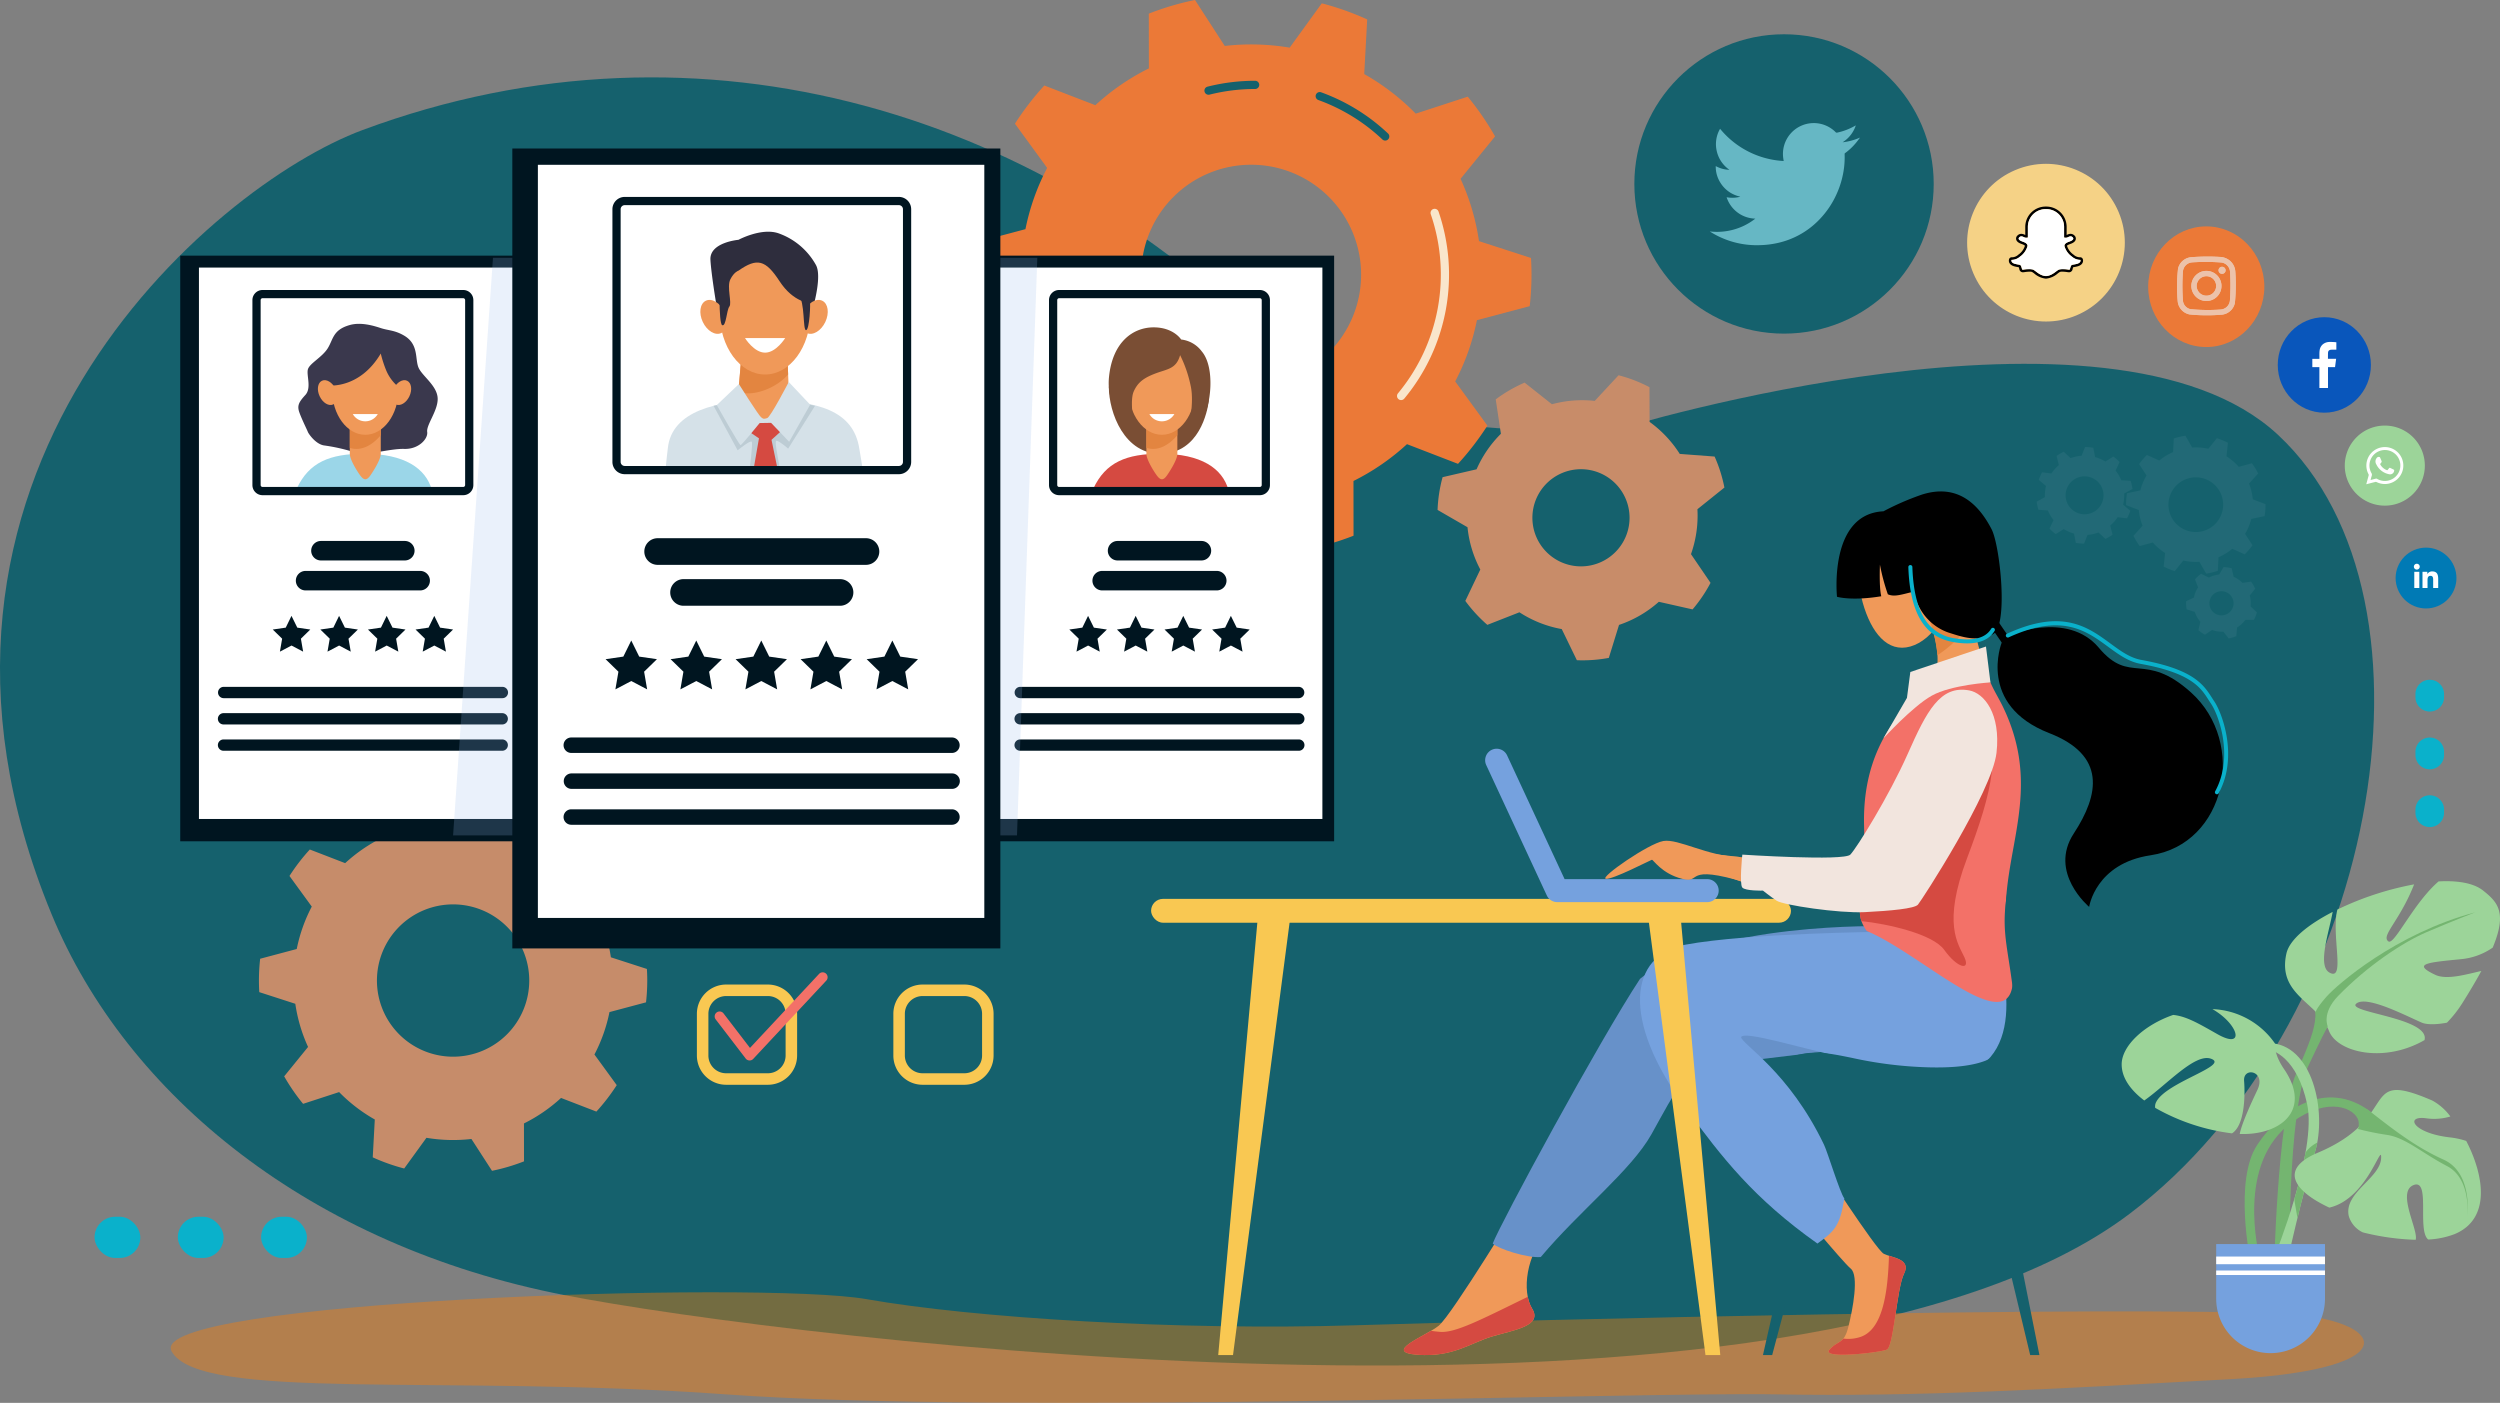 <svg xmlns="http://www.w3.org/2000/svg" width="559.523" height="313.974" viewBox="0 0 559.523 313.974">
  <rect x="0" y="0" width="559.523" height="313.974" fill="#808080" stroke="none"/>
  <g id="Grupo_154751" data-name="Grupo 154751" transform="translate(-827.252 -237.327)">
    <g id="Grupo_154750" data-name="Grupo 154750">
      <g id="Grupo_154675" data-name="Grupo 154675" transform="translate(296.356 -160.443)">
        <g id="Grupo_154633" data-name="Grupo 154633" transform="translate(1040.678 468.762)">
          <ellipse id="Elipse_5413" data-name="Elipse 5413" cx="10.425" cy="10.687" rx="10.425" ry="10.687" fill="#0956bb"/>
          <path id="Trazado_204533" data-name="Trazado 204533" d="M957.051,431.594c.319-.011.638,0,.958,0h.132v-1.66c-.171-.017-.349-.042-.528-.05-.327-.015-.655-.031-.983-.023a2.4,2.4,0,0,0-1.387.429,2.074,2.074,0,0,0-.834,1.386,4.856,4.856,0,0,0-.057.713c-.01.373,0,.745,0,1.118v.14h-1.589V435.5h1.58v4.662h1.93V435.5h1.574c.081-.617.159-1.227.242-1.863h-.354c-.447,0-1.475,0-1.475,0s0-.919.015-1.318C956.289,431.777,956.613,431.61,957.051,431.594Z" transform="translate(-945.025 -424.32)" fill="#fff" fill-rule="evenodd"/>
        </g>
      </g>
      <g id="Grupo_154749" data-name="Grupo 154749">
        <g id="Grupo_154674" data-name="Grupo 154674" transform="translate(1193.445 245.267)">
          <circle id="Elipse_5547" data-name="Elipse 5547" cx="33.5" cy="33.5" r="33.5" transform="translate(-0.411 -0.271)" fill="#15616d"/>
          <g id="Grupo_154550" data-name="Grupo 154550" transform="translate(16.479 19.605)">
            <path id="Trazado_204534" data-name="Trazado 204534" d="M1203.979,197.176a6.92,6.92,0,0,1-6.422-4.789,6.863,6.863,0,0,0,2.958-.088.825.825,0,0,0,.1-.046,6.879,6.879,0,0,1-4.483-3.167,6.69,6.69,0,0,1-1.01-3.668,6.784,6.784,0,0,0,3.071.835,6.933,6.933,0,0,1-2.842-4.186,6.836,6.836,0,0,1,.741-5,19.745,19.745,0,0,0,14.233,7.211c-.04-.274-.082-.514-.111-.756a6.9,6.9,0,0,1,11.731-5.708.346.346,0,0,0,.365.111,13.982,13.982,0,0,0,4.015-1.543.557.557,0,0,1,.092-.048c.006-.006.017,0,.046,0a7.075,7.075,0,0,1-2.954,3.756,13.243,13.243,0,0,0,3.842-1.033l.029.029c-.265.347-.52.7-.794,1.036a13.508,13.508,0,0,1-2.509,2.384.229.229,0,0,0-.113.217,19.033,19.033,0,0,1-.13,3.065,20.3,20.3,0,0,1-1.779,6.144,19.844,19.844,0,0,1-3.731,5.439,18.443,18.443,0,0,1-9.482,5.286,20.524,20.524,0,0,1-3.844.455,19.469,19.469,0,0,1-11.044-2.963c-.042-.025-.085-.056-.161-.106a13.937,13.937,0,0,0,6.9-.95A13.654,13.654,0,0,0,1203.979,197.176Z" transform="translate(-1193.795 -175.789)" fill="#66b7c4" fill-rule="evenodd"/>
          </g>
        </g>
        <g id="Grupo_154677" data-name="Grupo 154677" transform="translate(127.701 39.996)">
          <ellipse id="Elipse_5547-2" data-name="Elipse 5547" cx="13" cy="13.5" rx="13" ry="13.5" transform="translate(1180.333 248)" fill="#eb7937"/>
          <g id="Grupo_151771" data-name="Grupo 151771" transform="translate(1186.795 254.761)">
            <g id="Grupo_151770" data-name="Grupo 151770" transform="translate(0 0)">
              <path id="Trazado_204535" data-name="Trazado 204535" d="M1116.756,170.5a3.487,3.487,0,0,0-1.062-2.243,3.649,3.649,0,0,0-2.411-.979,47.268,47.268,0,0,0-6.5.073,3.316,3.316,0,0,0-2.844,2.552,36.728,36.728,0,0,0-.068,7.378,3.327,3.327,0,0,0,2.64,2.866,38.967,38.967,0,0,0,7.276.049,3.333,3.333,0,0,0,2.879-2.629A41.31,41.31,0,0,0,1116.756,170.5Zm-1.21,6.568a2.225,2.225,0,0,1-2.092,1.986,39.155,39.155,0,0,1-6.778-.095,2.155,2.155,0,0,1-1.635-1.857,44.07,44.07,0,0,1,0-6.633,2.222,2.222,0,0,1,2.083-1.976,46.348,46.348,0,0,1,6.47.026,2.225,2.225,0,0,1,1.982,2.1A47.166,47.166,0,0,1,1115.546,177.069Zm-5.254-6.664a3.37,3.37,0,1,0,3.368,3.373A3.37,3.37,0,0,0,1110.292,170.405Zm-.023,5.548a2.18,2.18,0,1,1,2.2-2.16A2.179,2.179,0,0,1,1110.269,175.953Zm4.314-5.675a.789.789,0,1,1-.787-.791A.788.788,0,0,1,1114.582,170.278Z" transform="translate(-1103.718 -167.205)" fill="#ecc2aa"/>
              <path id="Trazado_204536" data-name="Trazado 204536" d="M1116.756,170.5a3.487,3.487,0,0,0-1.062-2.243,3.649,3.649,0,0,0-2.411-.979,47.268,47.268,0,0,0-6.5.073,3.316,3.316,0,0,0-2.844,2.552,36.728,36.728,0,0,0-.068,7.378,3.327,3.327,0,0,0,2.64,2.866,38.967,38.967,0,0,0,7.276.049,3.333,3.333,0,0,0,2.879-2.629A41.31,41.31,0,0,0,1116.756,170.5Zm-1.21,6.568a2.225,2.225,0,0,1-2.092,1.986,39.155,39.155,0,0,1-6.778-.095,2.155,2.155,0,0,1-1.635-1.857,44.07,44.07,0,0,1,0-6.633,2.222,2.222,0,0,1,2.083-1.976,46.348,46.348,0,0,1,6.47.026,2.225,2.225,0,0,1,1.982,2.1A47.166,47.166,0,0,1,1115.546,177.069Zm-5.254-6.664a3.37,3.37,0,1,0,3.368,3.373A3.37,3.37,0,0,0,1110.292,170.405Zm-.023,5.548a2.18,2.18,0,1,1,2.2-2.16A2.179,2.179,0,0,1,1110.269,175.953Zm4.314-5.675a.789.789,0,1,1-.787-.791A.788.788,0,0,1,1114.582,170.278Z" transform="translate(-1103.718 -167.205)" fill="#ecc2aa"/>
            </g>
          </g>
        </g>
        <g id="Grupo_154678" data-name="Grupo 154678" transform="translate(380.877 -184.547)">
          <path id="Trazado_208801" data-name="Trazado 208801" d="M8.96,0A8.96,8.96,0,1,1,0,8.96,8.96,8.96,0,0,1,8.96,0Z" transform="translate(971.157 517.122)" fill="#9cd499"/>
          <g id="Grupo_151773" data-name="Grupo 151773" transform="translate(975.967 521.91)">
            <path id="Trazado_204537" data-name="Trazado 204537" d="M895.506,386.022c.047-.18.087-.336.13-.493.137-.5.278-1,.408-1.5a.366.366,0,0,0-.025-.242,4.136,4.136,0,1,1,1.788,1.742.4.4,0,0,0-.255-.027C896.456,385.772,895.728,385.979,895.506,386.022Zm.964-.95c.412-.107.792-.2,1.168-.308a.34.34,0,0,1,.283.041,3.393,3.393,0,0,0,2.292.433,3.459,3.459,0,1,0-3.564-1.748.72.72,0,0,1,.077.657C896.623,384.438,896.56,384.741,896.47,385.071Z" transform="translate(-895.506 -377.677)" fill="#fff" fill-rule="evenodd"/>
            <path id="Trazado_204538" data-name="Trazado 204538" d="M902.748,385.961a4.008,4.008,0,0,1-2.977-2.2,1.244,1.244,0,0,1,.191-1.591.575.575,0,0,1,.531-.078c.045.007.091.075.114.126.118.267.233.534.335.808.054.144-.045.28-.255.521a.179.179,0,0,0-.028.235,2.822,2.822,0,0,0,1.436,1.233.174.174,0,0,0,.218-.058c.33-.4.364-.521.537-.438.836.4.9.416.905.511A.911.911,0,0,1,902.748,385.961Z" transform="translate(-897.506 -379.837)" fill="#fff" fill-rule="evenodd"/>
          </g>
        </g>
        <g id="Grupo_154679" data-name="Grupo 154679" transform="translate(182.956 98.274)">
          <g id="Grupo_154632" data-name="Grupo 154632" transform="translate(1178.341 259.5)">
            <g id="Grupo_154569" data-name="Grupo 154569" transform="translate(0 0)">
              <g id="Grupo_151775" data-name="Grupo 151775" transform="translate(0 0)">
                <circle id="Elipse_5425" data-name="Elipse 5425" cx="6.807" cy="6.807" r="6.807" transform="translate(0 5.316) rotate(-22.985)" fill="#007ab5"/>
              </g>
            </g>
            <g id="Grupo_151776" data-name="Grupo 151776" transform="translate(6.203 5.724)">
              <path id="Trazado_204539" data-name="Trazado 204539" d="M1050.457,93.658h1.129v3.628h-1.129Zm.565-1.8a.654.654,0,1,1-.654.653.654.654,0,0,1,.654-.653" transform="translate(-1050.367 -91.855)" fill="#fff"/>
              <path id="Trazado_204540" data-name="Trazado 204540" d="M1055.36,96.384h1.082v.5h.015a1.185,1.185,0,0,1,1.068-.586c1.142,0,1.352.751,1.352,1.728v1.99h-1.127V98.248c0-.421-.008-.962-.586-.962s-.677.458-.677.932v1.794h-1.127Z" transform="translate(-1053.433 -94.581)" fill="#fff"/>
            </g>
          </g>
        </g>
        <g id="Grupo_154680" data-name="Grupo 154680" transform="translate(-57.446 6.996)">
          <g id="Grupo_151780" data-name="Grupo 151780" transform="translate(541.016 -123.038)">
            <g id="Grupo_151778" data-name="Grupo 151778">
              <circle id="Elipse_5428" data-name="Elipse 5428" cx="17.64" cy="17.64" r="17.64" transform="matrix(0.921, -0.39, 0.39, 0.921, 778.465, 398.315)" fill="#f5d286"/>
            </g>
            <g id="Grupo_151779" data-name="Grupo 151779" transform="translate(0.588 2.021)">
              <path id="Trazado_204541" data-name="Trazado 204541" d="M801.08,398.155a3.974,3.974,0,0,1,3.974,3.973v2.382a1.375,1.375,0,0,0,.367.05,1.034,1.034,0,0,0,.48-.109,1.377,1.377,0,0,1,.608-.2.646.646,0,0,1,.473.219c.335.341-.016.661-.559.874-.5.2-1.28.4-1.3,1.048a4.326,4.326,0,0,0,1.716,2.414,2.657,2.657,0,0,0,1.652.689h.124c.057,0,.087.005.094.031.032.128.133.64-.826.885s-1.155.08-1.347.58-.12.717-.36.717c-.164,0-.887-.139-1.522-.139a1.948,1.948,0,0,0-.755.115c-.589.263-1.516,1.384-2.9,1.451-1.382-.067-2.309-1.188-2.9-1.451a1.95,1.95,0,0,0-.756-.115c-.634,0-1.357.139-1.522.139-.239,0-.167-.216-.359-.717s-.389-.335-1.348-.58-.857-.757-.825-.885c.006-.026.037-.031.093-.031h.125a2.661,2.661,0,0,0,1.651-.689,4.324,4.324,0,0,0,1.717-2.414c-.017-.651-.8-.852-1.3-1.048-.543-.213-.9-.533-.559-.874a.644.644,0,0,1,.473-.219,1.377,1.377,0,0,1,.608.2,1.034,1.034,0,0,0,.48.109,1.388,1.388,0,0,0,.367-.05v-2.382a3.973,3.973,0,0,1,3.974-3.973h.151m0-.576h-.151a4.555,4.555,0,0,0-4.55,4.549v1.815l-.005,0a1.9,1.9,0,0,0-.874-.263,1.211,1.211,0,0,0-.884.391.917.917,0,0,0-.277.855c.085.4.434.722,1.037.959l.2.074c.281.1.657.243.723.407a3.792,3.792,0,0,1-1.48,1.987,2.093,2.093,0,0,1-1.3.571h-.125a.628.628,0,0,0-.652.468c-.144.574.107,1.292,1.242,1.582.308.078.546.118.72.148.074.012.161.027.215.039l.017.041a2.848,2.848,0,0,1,.107.353.816.816,0,0,0,.79.734,3.469,3.469,0,0,0,.408-.042,8.911,8.911,0,0,1,1.114-.1,1.386,1.386,0,0,1,.52.064,3.721,3.721,0,0,1,.516.353,4.638,4.638,0,0,0,2.59,1.148h.056a4.638,4.638,0,0,0,2.591-1.148,3.669,3.669,0,0,1,.515-.353,1.4,1.4,0,0,1,.52-.064,8.875,8.875,0,0,1,1.114.1,3.51,3.51,0,0,0,.408.042.815.815,0,0,0,.79-.734,2.866,2.866,0,0,1,.108-.353l.016-.041c.054-.012.142-.027.216-.039.174-.03.412-.07.72-.148,1.135-.29,1.385-1.008,1.242-1.582a.629.629,0,0,0-.653-.468h-.124a2.091,2.091,0,0,1-1.3-.571,3.786,3.786,0,0,1-1.48-1.987c.065-.164.442-.3.723-.407l.2-.074c.6-.237.952-.559,1.037-.959a.918.918,0,0,0-.278-.855,1.211,1.211,0,0,0-.883-.391,1.9,1.9,0,0,0-.874.263l-.006,0v-1.815a4.555,4.555,0,0,0-4.549-4.549Z" style="mix-blend-mode: multiply;isolation: isolate"/>
              <path id="Trazado_204542" data-name="Trazado 204542" d="M801,413.136c1.383-.067,2.31-1.188,2.9-1.451a6.229,6.229,0,0,1,2.277.024c.24,0,.168-.216.36-.717s.389-.335,1.347-.58.858-.757.826-.885a2.936,2.936,0,0,1-1.87-.719,4.326,4.326,0,0,1-1.716-2.414c.016-.651.8-.852,1.3-1.048.543-.213.894-.533.559-.874s-.671-.234-1.081-.021a1.218,1.218,0,0,1-.847.059v-2.382a3.974,3.974,0,0,0-3.974-3.973h-.151a3.973,3.973,0,0,0-3.974,3.973v2.382a1.218,1.218,0,0,1-.847-.059c-.41-.213-.746-.32-1.081.021s.016.661.559.874c.5.2,1.279.4,1.3,1.048a4.324,4.324,0,0,1-1.717,2.414,2.935,2.935,0,0,1-1.869.719c-.032.128-.134.64.825.885s1.156.08,1.348.58.12.717.359.717a6.234,6.234,0,0,1,2.278-.024C798.7,411.948,799.622,413.069,801,413.136Z" fill="#fff"/>
            </g>
          </g>
        </g>
        <path id="Trazado_204396" data-name="Trazado 204396" d="M750.661,113.534c76.425-28.372,154.1-3.289,206.783,51.344,18.965,19.668,74.45,15.542,74.45,15.542s109.9-33.614,147.426,1.294c40.015,37.223,21.687,132.927-33.181,174.378-74.58,56.342-301.384,27.753-350.445,18.165-56.523-11.047-97.845-44.562-114.634-85.24C640.606,191,716.888,126.073,750.661,113.534Z" transform="translate(157.73 152.898)" fill="#15616d"/>
        <g id="Grupo_151716" data-name="Grupo 151716" transform="translate(1044.535 237.327)">
          <path id="Trazado_204397" data-name="Trazado 204397" d="M1032.969,151.27a63.258,63.258,0,0,0,.4-7.044c0-1.256-.042-2.5-.115-3.742l-11.64-3.766a51.142,51.142,0,0,0-4.121-13.947l7.718-9.5a62.893,62.893,0,0,0-6.114-8.888l-11.641,3.8a51.692,51.692,0,0,0-11.524-8.858l.663-12.231a62.3,62.3,0,0,0-10.162-3.6l-7.189,9.919a51.8,51.8,0,0,0-14.532-.38l-6.655-10.287a62.164,62.164,0,0,0-10.34,3.056l.016,12.249a51.62,51.62,0,0,0-11.977,8.239l-11.421-4.406a63.008,63.008,0,0,0-6.577,8.551l7.208,9.894a51.12,51.12,0,0,0-4.859,13.707l-11.821,3.146a63.286,63.286,0,0,0-.4,7.044c0,1.257.042,2.5.115,3.743l11.639,3.766a51.132,51.132,0,0,0,4.122,13.946l-7.718,9.5a62.877,62.877,0,0,0,6.114,8.888l11.641-3.8a51.716,51.716,0,0,0,11.524,8.858l-.663,12.23a62.3,62.3,0,0,0,10.162,3.6l7.188-9.92a51.757,51.757,0,0,0,14.532.381L983.2,205.7a62.238,62.238,0,0,0,10.339-3.056l-.015-12.249a51.647,51.647,0,0,0,11.977-8.239l11.42,4.406a62.94,62.94,0,0,0,6.578-8.551l-7.208-9.894a51.159,51.159,0,0,0,4.859-13.707Zm-62.343,17.564a24.608,24.608,0,1,1,24.607-24.608A24.608,24.608,0,0,1,970.626,168.834Z" transform="translate(-907.887 -82.748)" fill="#eb7937"/>
          <g id="Grupo_151711" data-name="Grupo 151711" transform="translate(95.382 46.718)">
            <g id="Grupo_151710" data-name="Grupo 151710">
              <path id="Trazado_204398" data-name="Trazado 204398" d="M1013.444,176.825a.921.921,0,0,1-.707-1.509,41.625,41.625,0,0,0,7.335-40.1.92.92,0,0,1,1.739-.6,43.468,43.468,0,0,1-7.66,41.874A.917.917,0,0,1,1013.444,176.825Z" transform="translate(-1012.524 -133.999)" fill="#f9e6cc"/>
            </g>
          </g>
          <g id="Grupo_151713" data-name="Grupo 151713" transform="translate(77.195 20.613)">
            <g id="Grupo_151712" data-name="Grupo 151712">
              <path id="Trazado_204399" data-name="Trazado 204399" d="M1008.117,116.211a.918.918,0,0,1-.631-.25,41.3,41.3,0,0,0-14.308-8.816.92.92,0,1,1,.627-1.729,43.143,43.143,0,0,1,14.941,9.206.919.919,0,0,1-.63,1.589Z" transform="translate(-992.572 -105.361)" fill="#15616d"/>
            </g>
          </g>
          <g id="Grupo_151715" data-name="Grupo 151715" transform="translate(52.276 18.078)">
            <g id="Grupo_151714" data-name="Grupo 151714">
              <path id="Trazado_204400" data-name="Trazado 204400" d="M966.154,105.709a.92.92,0,0,1-.224-1.811,43.534,43.534,0,0,1,10.654-1.318.92.92,0,0,1,0,1.84,41.747,41.747,0,0,0-10.2,1.262A.921.921,0,0,1,966.154,105.709Z" transform="translate(-965.235 -102.58)" fill="#15616d"/>
            </g>
          </g>
        </g>
        <g id="Grupo_151723" data-name="Grupo 151723" transform="translate(885.202 414.198)">
          <path id="Trazado_204401" data-name="Trazado 204401" d="M819.731,324.242a43.763,43.763,0,0,0,.274-4.879c0-.871-.028-1.734-.079-2.592l-8.062-2.608a35.419,35.419,0,0,0-2.855-9.66l5.346-6.578a43.578,43.578,0,0,0-4.235-6.156l-8.063,2.631a35.828,35.828,0,0,0-7.982-6.136l.458-8.471A43.151,43.151,0,0,0,787.5,277.3l-4.979,6.871a35.864,35.864,0,0,0-10.065-.264l-4.61-7.125a43.16,43.16,0,0,0-7.161,2.116l.01,8.485a35.739,35.739,0,0,0-8.3,5.706l-7.91-3.053a43.671,43.671,0,0,0-4.556,5.923l4.993,6.853a35.433,35.433,0,0,0-3.365,9.494l-8.188,2.18a43.985,43.985,0,0,0-.273,4.879c0,.871.028,1.735.078,2.592l8.063,2.608a35.416,35.416,0,0,0,2.854,9.66l-5.345,6.578a43.572,43.572,0,0,0,4.234,6.156l8.064-2.631a35.815,35.815,0,0,0,7.982,6.136l-.458,8.471a43.1,43.1,0,0,0,7.039,2.495l4.979-6.87a35.9,35.9,0,0,0,10.065.263l4.61,7.125a43.159,43.159,0,0,0,7.161-2.116l-.011-8.485a35.727,35.727,0,0,0,8.3-5.706l7.91,3.053a43.6,43.6,0,0,0,4.555-5.923l-4.992-6.853a35.431,35.431,0,0,0,3.365-9.494ZM776.55,336.407a17.044,17.044,0,1,1,17.044-17.044A17.044,17.044,0,0,1,776.55,336.407Z" transform="translate(-733.094 -276.781)" fill="#c68c6a"/>
          <g id="Grupo_151718" data-name="Grupo 151718" transform="translate(65.782 32.076)">
            <g id="Grupo_151717" data-name="Grupo 151717">
              <path id="Trazado_204402" data-name="Trazado 204402" d="M806.179,342.2a.919.919,0,0,1-.707-1.508,28.558,28.558,0,0,0,5.031-27.5.92.92,0,1,1,1.739-.6,30.4,30.4,0,0,1-5.356,29.276A.919.919,0,0,1,806.179,342.2Z" transform="translate(-805.259 -311.969)" fill="#c68c6a"/>
            </g>
          </g>
          <g id="Grupo_151720" data-name="Grupo 151720" transform="translate(53.185 13.994)">
            <g id="Grupo_151719" data-name="Grupo 151719">
              <path id="Trazado_204403" data-name="Trazado 204403" d="M802.489,300.214a.912.912,0,0,1-.63-.25,28.348,28.348,0,0,0-9.813-6.046.92.92,0,1,1,.627-1.729,30.177,30.177,0,0,1,10.446,6.436.919.919,0,0,1-.631,1.589Z" transform="translate(-791.439 -292.133)" fill="#c68c6a"/>
            </g>
          </g>
          <g id="Grupo_151722" data-name="Grupo 151722" transform="translate(35.925 12.238)">
            <g id="Grupo_151721" data-name="Grupo 151721">
              <path id="Trazado_204404" data-name="Trazado 204404" d="M773.424,292.94a.92.92,0,0,1-.224-1.811,30.444,30.444,0,0,1,7.449-.922.92.92,0,0,1,0,1.84,28.61,28.61,0,0,0-7,.866A.964.964,0,0,1,773.424,292.94Z" transform="translate(-772.505 -290.207)" fill="#c68c6a"/>
            </g>
          </g>
        </g>
        <path id="Trazado_204405" data-name="Trazado 204405" d="M1080.676,206.283q0-.714-.039-1.417l6.04-4.849a32.148,32.148,0,0,0-2.194-6.94l-7.8-.59a25.949,25.949,0,0,0-6.751-7.164l-.026-7.772a32.2,32.2,0,0,0-6.916-2.668l-5.33,5.737a25.906,25.906,0,0,0-9.586.751l-6.112-4.841a32.429,32.429,0,0,0-6.466,3.75l1.156,7.705a25.837,25.837,0,0,0-5.444,7.946l-7.605,1.762a32.383,32.383,0,0,0-1.123,7.331l6.7,3.872a25.638,25.638,0,0,0,2.865,9.464l-3.354,7.024a32.584,32.584,0,0,0,4.928,5.362l7.182-2.813a25.653,25.653,0,0,0,9.469,3.757l3.385,6.97c.4.015.809.025,1.215.025a32.6,32.6,0,0,0,5.939-.544l2.283-7.383a25.765,25.765,0,0,0,8.911-5.173l7.549,1.7a32.493,32.493,0,0,0,4.021-5.939l-4.375-6.426A25.782,25.782,0,0,0,1080.676,206.283Zm-26.1,11.373a10.873,10.873,0,1,1,10.872-10.873A10.873,10.873,0,0,1,1054.579,217.657Z" transform="translate(126.513 146.43)" fill="#c88c69"/>
        <g id="Grupo_151731" data-name="Grupo 151731" transform="translate(983.222 454.941)">
          <g id="Grupo_151727" data-name="Grupo 151727" transform="translate(43.97 2.736)">
            <g id="Grupo_151726" data-name="Grupo 151726">
              <path id="Trazado_204406" data-name="Trazado 204406" d="M904.75,346.912h-9.345a6.552,6.552,0,0,1-6.544-6.544v-9.345a6.552,6.552,0,0,1,6.544-6.544h9.345a6.552,6.552,0,0,1,6.544,6.544v9.345A6.552,6.552,0,0,1,904.75,346.912Zm-9.345-19.858a3.974,3.974,0,0,0-3.969,3.969v9.345a3.973,3.973,0,0,0,3.969,3.968h9.345a3.973,3.973,0,0,0,3.968-3.968v-9.345a3.974,3.974,0,0,0-3.968-3.969Z" transform="translate(-888.861 -324.479)" fill="#f9c852"/>
            </g>
          </g>
          <g id="Grupo_151729" data-name="Grupo 151729" transform="translate(0 2.736)">
            <g id="Grupo_151728" data-name="Grupo 151728">
              <path id="Trazado_204407" data-name="Trazado 204407" d="M856.513,346.912h-9.344a6.551,6.551,0,0,1-6.544-6.544v-9.345a6.551,6.551,0,0,1,6.544-6.544h9.344a6.552,6.552,0,0,1,6.544,6.544v9.345A6.551,6.551,0,0,1,856.513,346.912Zm-9.344-19.858a3.974,3.974,0,0,0-3.969,3.969v9.345a3.973,3.973,0,0,0,3.969,3.968h9.344a3.973,3.973,0,0,0,3.969-3.968v-9.345a3.974,3.974,0,0,0-3.969-3.969Z" transform="translate(-840.625 -324.479)" fill="#f9c852"/>
            </g>
          </g>
          <g id="Grupo_151730" data-name="Grupo 151730" transform="translate(3.98)">
            <path id="Trazado_204408" data-name="Trazado 204408" d="M852.811,341.206h-.053a1.1,1.1,0,0,1-.823-.431l-6.716-8.76a1.1,1.1,0,0,1,1.752-1.344l5.923,7.726,15.464-16.568a1.1,1.1,0,0,1,1.613,1.506l-16.353,17.522A1.1,1.1,0,0,1,852.811,341.206Z" transform="translate(-844.991 -321.477)" fill="#f37168"/>
          </g>
        </g>
        <path id="Trazado_204409" data-name="Trazado 204409" d="M1184.561,404.887c-38.256-1.87-168.4,1.3-207.977,2.533s-85.523-1.63-109.387-5.842-161.814.358-155.554,11.685,61.462,5.067,124.062,9.62,203.39-.569,235.148,0,60.88-1.138,101.806-3.415S1206.735,405.971,1184.561,404.887Z" transform="translate(154.023 126.516)" fill="#ff7d00" opacity="0.4"/>
        <g id="Grupo_151736" data-name="Grupo 151736" transform="translate(867.589 294.541)">
          <rect id="Rectángulo_44741" data-name="Rectángulo 44741" width="79.97" height="131.076" fill="#001520"/>
          <rect id="Rectángulo_44742" data-name="Rectángulo 44742" width="73.153" height="123.409" transform="translate(4.188 2.671)" fill="#fff"/>
          <g id="Grupo_151735" data-name="Grupo 151735" transform="translate(8.427 7.687)">
            <g id="Grupo_151732" data-name="Grupo 151732" transform="translate(17.641 7.577)">
              <path id="Trazado_204410" data-name="Trazado 204410" d="M742.37,201.973c2.754-5.923,7.414-7.82,15.066-7.82,9.111,0,13.842,3.3,15.184,8.106C756.3,202.483,742.37,201.973,742.37,201.973Z" transform="translate(-742.37 -165.079)" fill="#9bd6e8"/>
              <path id="Trazado_204411" data-name="Trazado 204411" d="M754.29,162.523c-3.858,1.083-3.688,3.25-4.973,5.261s-4.079,3.353-4.415,4.694.861,4.135-.559,5.7-1.9,2.347-1.341,3.912,1.788,4.023,1.9,4.358,1.676,2.683,3.576,3.017a40.331,40.331,0,0,1,7.265,1.676c1.788.783,7.538-1,10.729-.89s5.365-2.24,5.14-3.8,2.354-4.694,2.347-7.376c-.006-2.881-3.353-5.029-4.247-6.929s.112-5.253-3.241-7.239c-2.119-1.255-3.577-1.143-5.253-1.7S756.748,161.833,754.29,162.523Z" transform="translate(-742.406 -162.258)" fill="#3a384d"/>
              <path id="Trazado_204412" data-name="Trazado 204412" d="M760.1,197.475c-.872,1.288-1.511,1.341-2.458,0-.753-1.067-2.235-3.489-2.235-4.718v-12.27a2.242,2.242,0,0,1,2.235-2.235H760.1a2.242,2.242,0,0,1,2.235,2.235v12.27C762.336,193.985,760.883,196.32,760.1,197.475Z" transform="translate(-743.523 -163.673)" fill="#f09959"/>
              <path id="Trazado_204413" data-name="Trazado 204413" d="M760.1,178.252h-2.458a2.242,2.242,0,0,0-2.235,2.235v10.947c2.76.879,5.281-.868,6.929-2.837v-8.11A2.242,2.242,0,0,0,760.1,178.252Z" transform="translate(-743.523 -163.673)" fill="#e38540"/>
              <ellipse id="Elipse_5354" data-name="Elipse 5354" cx="7.432" cy="10.127" rx="7.432" ry="10.127" transform="translate(7.916 4.577)" fill="#f09959"/>
              <path id="Trazado_204414" data-name="Trazado 204414" d="M761.88,169.159c-4.694,7.935-11.622,7.153-11.622,7.153s.167-10.506,5.672-11.064,8.745,1.65,9.862,5.3a8.993,8.993,0,0,1,0,6.047,9.648,9.648,0,0,1-2.682-3.632A26.086,26.086,0,0,1,761.88,169.159Z" transform="translate(-743.068 -162.515)" fill="#3a384d"/>
              <ellipse id="Elipse_5355" data-name="Elipse 5355" cx="1.956" cy="2.934" rx="1.956" ry="2.934" transform="translate(3.885 13.576) rotate(-25.405)" fill="#f09959"/>
              <path id="Trazado_204415" data-name="Trazado 204415" d="M766.119,178.029c-.695,1.464-.468,3.025.509,3.489s2.33-.347,3.025-1.811.468-3.025-.508-3.489S766.815,176.566,766.119,178.029Z" transform="translate(-744.435 -163.481)" fill="#f09959"/>
              <path id="Trazado_204416" data-name="Trazado 204416" d="M761.731,184.414a3.218,3.218,0,0,1-5.588,0Z" transform="translate(-743.588 -164.218)" fill="#fff"/>
            </g>
            <path id="Trazado_204417" data-name="Trazado 204417" d="M766.88,219.932H748.111a2.182,2.182,0,0,1,0-4.365H766.88a2.182,2.182,0,0,1,0,4.365Z" transform="translate(-725.044 -159.396)" fill="#001520"/>
            <path id="Trazado_204418" data-name="Trazado 204418" d="M769.983,227.288H744.342a2.182,2.182,0,1,1,0-4.365h25.641a2.182,2.182,0,1,1,0,4.365Z" transform="translate(-724.71 -160.047)" fill="#001520"/>
            <path id="Trazado_204419" data-name="Trazado 204419" d="M786.655,253.92H724.283a1.267,1.267,0,0,1,0-2.533h62.372a1.267,1.267,0,1,1,0,2.533Z" transform="translate(-723.017 -162.564)" fill="#001520"/>
            <path id="Trazado_204420" data-name="Trazado 204420" d="M786.655,260.376H724.283a1.266,1.266,0,0,1,0-2.532h62.372a1.266,1.266,0,1,1,0,2.532Z" transform="translate(-723.017 -163.136)" fill="#001520"/>
            <path id="Trazado_204421" data-name="Trazado 204421" d="M786.655,266.833H724.283a1.266,1.266,0,0,1,0-2.532h62.372a1.266,1.266,0,1,1,0,2.532Z" transform="translate(-723.017 -163.707)" fill="#001520"/>
            <g id="Grupo_151733" data-name="Grupo 151733" transform="translate(7.729)">
              <path id="Trazado_204422" data-name="Trazado 204422" d="M778.682,199.873H733.757a2.264,2.264,0,0,1-2.261-2.261v-41.4a2.264,2.264,0,0,1,2.261-2.262h44.925a2.264,2.264,0,0,1,2.262,2.262v41.4A2.264,2.264,0,0,1,778.682,199.873Zm-44.925-44.087a.428.428,0,0,0-.421.422v41.4a.427.427,0,0,0,.421.421h44.925a.428.428,0,0,0,.422-.421v-41.4a.428.428,0,0,0-.422-.422Z" transform="translate(-731.496 -153.946)" fill="#001520"/>
            </g>
            <g id="Grupo_151734" data-name="Grupo 151734" transform="translate(12.264 72.934)">
              <path id="Trazado_204423" data-name="Trazado 204423" d="M740.68,233.957l1.3,2.635,2.908.423-2.1,2.051.5,2.9-2.6-1.368-2.6,1.368.5-2.9-2.1-2.051,2.908-.423Z" transform="translate(-736.471 -233.957)" fill="#001520"/>
              <path id="Trazado_204424" data-name="Trazado 204424" d="M752.366,233.957l1.3,2.635,2.908.423-2.1,2.051.5,2.9-2.6-1.368-2.6,1.368.5-2.9-2.1-2.051,2.908-.423Z" transform="translate(-737.504 -233.957)" fill="#001520"/>
              <path id="Trazado_204425" data-name="Trazado 204425" d="M764.053,233.957l1.3,2.635,2.908.423-2.1,2.051.5,2.9-2.6-1.368-2.6,1.368.5-2.9-2.1-2.051,2.908-.423Z" transform="translate(-738.538 -233.957)" fill="#001520"/>
              <path id="Trazado_204426" data-name="Trazado 204426" d="M775.74,233.957l1.3,2.635,2.908.423-2.1,2.051.5,2.9-2.6-1.368-2.6,1.368.5-2.9-2.1-2.051,2.908-.423Z" transform="translate(-739.572 -233.957)" fill="#001520"/>
            </g>
          </g>
        </g>
        <g id="Grupo_151741" data-name="Grupo 151741" transform="translate(1045.873 294.541)">
          <rect id="Rectángulo_44743" data-name="Rectángulo 44743" width="79.97" height="131.076" fill="#001520"/>
          <rect id="Rectángulo_44744" data-name="Rectángulo 44744" width="73.153" height="123.409" transform="translate(4.188 2.671)" fill="#fff"/>
          <g id="Grupo_151740" data-name="Grupo 151740" transform="translate(8.427 7.687)">
            <g id="Grupo_151737" data-name="Grupo 151737" transform="translate(17.641 8.364)">
              <path id="Trazado_204427" data-name="Trazado 204427" d="M941.765,177.655c0,5.871,3.535,15.344,11.874,15.04s10.183-9.333,10.506-11.881S941.765,177.655,941.765,177.655Z" transform="translate(-938.29 -164.407)" fill="#7a4e34"/>
              <path id="Trazado_204428" data-name="Trazado 204428" d="M937.953,201.973c2.754-5.923,7.414-7.82,15.066-7.82,9.111,0,13.843,3.3,15.184,8.106C951.886,202.483,937.953,201.973,937.953,201.973Z" transform="translate(-937.953 -165.867)" fill="#d54a41"/>
              <path id="Trazado_204429" data-name="Trazado 204429" d="M955.684,197.475c-.872,1.288-1.511,1.341-2.458,0-.753-1.067-2.235-3.489-2.235-4.718v-12.27a2.242,2.242,0,0,1,2.235-2.235h2.458a2.242,2.242,0,0,1,2.235,2.235v12.27C957.919,193.985,956.467,196.32,955.684,197.475Z" transform="translate(-939.106 -164.46)" fill="#f09959"/>
              <path id="Trazado_204430" data-name="Trazado 204430" d="M955.684,178.252h-2.458a2.242,2.242,0,0,0-2.235,2.235v10.947c2.76.879,5.281-.868,6.929-2.837v-8.11A2.242,2.242,0,0,0,955.684,178.252Z" transform="translate(-939.106 -164.46)" fill="#e38540"/>
              <ellipse id="Elipse_5356" data-name="Elipse 5356" cx="7.432" cy="10.127" rx="7.432" ry="10.127" transform="translate(7.916 3.789)" fill="#f09959"/>
              <path id="Trazado_204431" data-name="Trazado 204431" d="M957.721,169.341c-.883,3.115-2.818,3.078-5.517,4.1s-3.989,2.052-4.872,4.045c-1.126,2.54.511,9.947.511,9.947s-6.833-5.113-6.043-13.155,5.531-11.156,9.994-11.156,6.158,2.72,6.158,2.72a6.685,6.685,0,0,1,4.625,2.673c3.022,3.579,2.092,12.271,0,15.386s-3.486,4.09-3.439,3.951,1.953-7.292.93-11.713A28.246,28.246,0,0,0,957.721,169.341Z" transform="translate(-938.288 -163.122)" fill="#7a4e34"/>
              <path id="Trazado_204432" data-name="Trazado 204432" d="M957.314,184.414a3.218,3.218,0,0,1-5.588,0Z" transform="translate(-939.171 -165.005)" fill="#fff"/>
            </g>
            <path id="Trazado_204433" data-name="Trazado 204433" d="M962.463,219.932H943.7a2.182,2.182,0,1,1,0-4.365h18.768a2.182,2.182,0,1,1,0,4.365Z" transform="translate(-920.626 -159.396)" fill="#001520"/>
            <path id="Trazado_204434" data-name="Trazado 204434" d="M965.566,227.288H939.925a2.182,2.182,0,1,1,0-4.365h25.641a2.182,2.182,0,0,1,0,4.365Z" transform="translate(-920.293 -160.047)" fill="#001520"/>
            <path id="Trazado_204435" data-name="Trazado 204435" d="M982.239,253.92H919.866a1.267,1.267,0,0,1,0-2.533h62.373a1.267,1.267,0,0,1,0,2.533Z" transform="translate(-918.6 -162.564)" fill="#001520"/>
            <path id="Trazado_204436" data-name="Trazado 204436" d="M982.239,260.376H919.866a1.266,1.266,0,1,1,0-2.532h62.373a1.266,1.266,0,0,1,0,2.532Z" transform="translate(-918.6 -163.136)" fill="#001520"/>
            <path id="Trazado_204437" data-name="Trazado 204437" d="M982.239,266.833H919.866a1.266,1.266,0,1,1,0-2.532h62.373a1.266,1.266,0,0,1,0,2.532Z" transform="translate(-918.6 -163.707)" fill="#001520"/>
            <g id="Grupo_151738" data-name="Grupo 151738" transform="translate(7.729)">
              <path id="Trazado_204438" data-name="Trazado 204438" d="M974.265,199.873H929.34a2.264,2.264,0,0,1-2.261-2.261v-41.4a2.264,2.264,0,0,1,2.261-2.262h44.925a2.264,2.264,0,0,1,2.262,2.262v41.4A2.264,2.264,0,0,1,974.265,199.873ZM929.34,155.786a.428.428,0,0,0-.421.422v41.4a.427.427,0,0,0,.421.421h44.925a.428.428,0,0,0,.422-.421v-41.4a.428.428,0,0,0-.422-.422Z" transform="translate(-927.079 -153.946)" fill="#001520"/>
            </g>
            <g id="Grupo_151739" data-name="Grupo 151739" transform="translate(12.264 72.934)">
              <path id="Trazado_204439" data-name="Trazado 204439" d="M936.263,233.957l1.3,2.635,2.908.423-2.1,2.051.5,2.9-2.6-1.368-2.6,1.368.5-2.9-2.1-2.051,2.908-.423Z" transform="translate(-932.054 -233.957)" fill="#001520"/>
              <path id="Trazado_204440" data-name="Trazado 204440" d="M947.949,233.957l1.3,2.635,2.908.423-2.1,2.051.5,2.9-2.6-1.368-2.6,1.368.5-2.9-2.1-2.051,2.908-.423Z" transform="translate(-933.087 -233.957)" fill="#001520"/>
              <path id="Trazado_204441" data-name="Trazado 204441" d="M959.636,233.957l1.3,2.635,2.908.423-2.1,2.051.5,2.9-2.6-1.368-2.6,1.368.5-2.9-2.1-2.051,2.908-.423Z" transform="translate(-934.121 -233.957)" fill="#001520"/>
              <path id="Trazado_204442" data-name="Trazado 204442" d="M971.323,233.957l1.3,2.635,2.908.423-2.1,2.051.5,2.9-2.6-1.368-2.6,1.368.5-2.9-2.1-2.051,2.908-.423Z" transform="translate(-935.155 -233.957)" fill="#001520"/>
            </g>
          </g>
        </g>
        <path id="Trazado_204443" data-name="Trazado 204443" d="M906.971,275.324H780.766l8.927-129.277H911.521Z" transform="translate(147.892 148.98)" fill="#99bbeb" opacity="0.2"/>
        <g id="Grupo_151746" data-name="Grupo 151746" transform="translate(941.914 270.564)">
          <rect id="Rectángulo_44745" data-name="Rectángulo 44745" width="109.227" height="179.029" fill="#001520"/>
          <rect id="Rectángulo_44746" data-name="Rectángulo 44746" width="99.916" height="168.558" transform="translate(5.72 3.648)" fill="#fff"/>
          <g id="Grupo_151745" data-name="Grupo 151745" transform="translate(11.51 10.836)">
            <g id="Grupo_151742" data-name="Grupo 151742" transform="translate(22.834 7.788)">
              <path id="Trazado_204444" data-name="Trazado 204444" d="M845.978,160.07c-.07-.21-1.819-10.249-2.028-14.155s6.275-4.462,6.275-4.462,5.3-2.86,9.134-1.395a15.463,15.463,0,0,1,8.188,7c1.743,3.068-1.534,12.63-1.534,12.63Z" transform="translate(-833.954 -139.641)" fill="#2e2d3d"/>
              <path id="Trazado_204445" data-name="Trazado 204445" d="M832.986,195.992c-.024-.164.448-4.116.465-4.276.883-8.321,11.139-10.661,21.374-10.661,12.024,0,20.183,2.2,21.484,10.847.037.253.731,4.215.7,4.481C854.72,196.688,832.986,195.992,832.986,195.992Z" transform="translate(-832.985 -143.304)" fill="#d5e1e8"/>
              <path id="Trazado_204446" data-name="Trazado 204446" d="M858.45,185.592c-1.191,1.758-2.065,1.831-3.358,0-1.028-1.457-4.462-4.779-4.462-6.458l1.409-16.744a3.062,3.062,0,0,1,3.053-3.053h3.358a3.062,3.062,0,0,1,3.053,3.053l.655,16.744C862.158,180.813,859.519,184.015,858.45,185.592Z" transform="translate(-834.546 -141.383)" fill="#f09959"/>
              <path id="Trazado_204447" data-name="Trazado 204447" d="M858.468,159.337H855.11a3.062,3.062,0,0,0-3.053,3.053l-1.223,14.855c3.771,1.2,8.863-1.24,11.115-3.929l-.427-10.926A3.062,3.062,0,0,0,858.468,159.337Z" transform="translate(-834.564 -141.383)" fill="#e38540"/>
              <path id="Trazado_204448" data-name="Trazado 204448" d="M844.724,182.363l5.384,9.951s2.882-2.371,3.161-1.906-.511,6.331-.511,6.331,6.415.088,6.694-.191-1.3-6.372-.651-6.372,2.608,1.767,2.608,1.767l6.012-9.58-1.322-.322-9.849,5.3-10.534-5.183Z" transform="translate(-834.023 -143.391)" fill="#bdccd4"/>
              <path id="Trazado_204449" data-name="Trazado 204449" d="M851.479,187.282l4,2.683-1.239,7.121,5.392-.3-1.347-6.477,3.314-3.026-1.557-1.467h-7Z" transform="translate(-834.621 -143.725)" fill="#d54a41"/>
              <path id="Trazado_204450" data-name="Trazado 204450" d="M850.456,177l-4.945,4.705s5.038,8.961,5.317,8.961,4.275-4.941,4.275-4.941l2.56-.045,4.043,4.241,4.7-8.31-4.79-5.077s-4.091,7.9-4.835,8.088-.748.279-1.35-.186S850.456,177,850.456,177Z" transform="translate(-834.093 -142.904)" fill="#d5e1e8"/>
              <ellipse id="Elipse_5357" data-name="Elipse 5357" cx="10.151" cy="13.832" rx="10.151" ry="13.832" transform="translate(12.075 4.292)" fill="#f09959"/>
              <path id="Trazado_204451" data-name="Trazado 204451" d="M846.849,159.032c.95,2,.639,4.133-.694,4.766s-3.182-.474-4.132-2.473-.639-4.133.694-4.766S845.9,157.033,846.849,159.032Z" transform="translate(-833.736 -141.121)" fill="#f09959"/>
              <path id="Trazado_204452" data-name="Trazado 204452" d="M866.808,159.032c-.95,2-.639,4.133.694,4.766s3.183-.474,4.132-2.473.639-4.133-.694-4.766S867.757,157.033,866.808,159.032Z" transform="translate(-835.928 -141.121)" fill="#f09959"/>
              <path id="Trazado_204453" data-name="Trazado 204453" d="M861.434,165.749s-2.016,3.266-4.5,3.266-4.5-3.266-4.5-3.266Z" transform="translate(-834.705 -141.95)" fill="#fff"/>
              <path id="Trazado_204454" data-name="Trazado 204454" d="M850.422,148.649c4.184-2.928,6.066-2.44,9.2,2.371s6.9,4.9,6.9,4.9l.489-4.989s-4.674-9.041-10.948-7.856-9.843,6.833-9.843,6.833-.305,10.586.571,10.947.975-3.417,1.6-4.183-.628-4.393.209-6.066S850.422,148.649,850.422,148.649Z" transform="translate(-834.152 -139.935)" fill="#2e2d3d"/>
              <path id="Trazado_204455" data-name="Trazado 204455" d="M865.6,155.168c1.46,1.6.906,7.948,1.674,7.879s1.046-6.066.837-6.694S865.6,155.168,865.6,155.168Z" transform="translate(-835.87 -141.014)" fill="#2e2d3d"/>
            </g>
            <path id="Trazado_204456" data-name="Trazado 204456" d="M877.325,220.855H830.7a2.981,2.981,0,0,1,0-5.962h46.627a2.981,2.981,0,1,1,0,5.962Z" transform="translate(-809.686 -138.509)" fill="#001520"/>
            <path id="Trazado_204457" data-name="Trazado 204457" d="M872.086,230.9H837.063a2.981,2.981,0,1,1,0-5.962h35.023a2.981,2.981,0,0,1,0,5.962Z" transform="translate(-810.249 -139.397)" fill="#001520"/>
            <path id="Trazado_204458" data-name="Trazado 204458" d="M894.857,267.277H809.666a1.73,1.73,0,1,1,0-3.459h85.191a1.73,1.73,0,0,1,0,3.459Z" transform="translate(-807.936 -142.836)" fill="#001520"/>
            <path id="Trazado_204459" data-name="Trazado 204459" d="M894.857,276.1H809.666a1.729,1.729,0,1,1,0-3.458h85.191a1.729,1.729,0,0,1,0,3.458Z" transform="translate(-807.936 -143.616)" fill="#001520"/>
            <path id="Trazado_204460" data-name="Trazado 204460" d="M894.857,284.914H809.666a1.73,1.73,0,1,1,0-3.459h85.191a1.73,1.73,0,0,1,0,3.459Z" transform="translate(-807.936 -144.396)" fill="#001520"/>
            <g id="Grupo_151743" data-name="Grupo 151743" transform="translate(10.894)">
              <path id="Trazado_204461" data-name="Trazado 204461" d="M884,193.153H822.638a2.754,2.754,0,0,1-2.751-2.751V133.849a2.755,2.755,0,0,1,2.751-2.752H884a2.755,2.755,0,0,1,2.751,2.752V190.4A2.754,2.754,0,0,1,884,193.153Zm-61.361-60.216a.913.913,0,0,0-.912.912V190.4a.912.912,0,0,0,.912.912H884a.912.912,0,0,0,.912-.912V133.849a.913.913,0,0,0-.912-.912Z" transform="translate(-819.887 -131.097)" fill="#001520"/>
            </g>
            <g id="Grupo_151744" data-name="Grupo 151744" transform="translate(9.36 99.281)">
              <path id="Trazado_204462" data-name="Trazado 204462" d="M823.953,240.011l1.777,3.6,3.972.577-2.874,2.8.679,3.956-3.553-1.868-3.553,1.868.679-3.956-2.874-2.8,3.972-.577Z" transform="translate(-818.204 -240.011)" fill="#001520"/>
              <path id="Trazado_204463" data-name="Trazado 204463" d="M839.915,240.011l1.776,3.6,3.972.577-2.874,2.8.679,3.956-3.553-1.868-3.553,1.868.679-3.956-2.874-2.8,3.972-.577Z" transform="translate(-819.616 -240.011)" fill="#001520"/>
              <path id="Trazado_204464" data-name="Trazado 204464" d="M855.878,240.011l1.776,3.6,3.972.577-2.875,2.8.679,3.956-3.553-1.868-3.553,1.868.679-3.956-2.874-2.8,3.972-.577Z" transform="translate(-821.028 -240.011)" fill="#001520"/>
              <path id="Trazado_204465" data-name="Trazado 204465" d="M871.84,240.011l1.776,3.6,3.972.577-2.874,2.8.679,3.956-3.553-1.868-3.553,1.868.679-3.956-2.875-2.8,3.972-.577Z" transform="translate(-822.44 -240.011)" fill="#001520"/>
              <path id="Trazado_204466" data-name="Trazado 204466" d="M888.056,240.011l1.777,3.6,3.972.577-2.874,2.8.678,3.956-3.553-1.868-3.553,1.868.678-3.956-2.874-2.8,3.972-.577Z" transform="translate(-823.874 -240.011)" fill="#001520"/>
            </g>
          </g>
        </g>
        <rect id="Rectángulo_44747" data-name="Rectángulo 44747" width="143.212" height="5.337" rx="2.668" transform="translate(1084.877 438.502)" fill="#f9c852"/>
        <g id="Grupo_151752" data-name="Grupo 151752" transform="translate(1141.452 347.318)">
          <path id="Trazado_204467" data-name="Trazado 204467" d="M1145.314,224.033c1.9,6.7-2.739,13.595-7.849,15.044s-8.755-3.1-10.654-9.8.7-13.3,5.812-14.747S1143.415,217.338,1145.314,224.033Z" transform="translate(-1024.113 -204.37)" fill="#f09959"/>
          <path id="Trazado_204468" data-name="Trazado 204468" d="M1115.168,367.309s13.1,20.339,14.864,21.224,6.19,1.1,4.532,4.421-2.321,16.36-3.869,17.023-14.812,2.21-12.823,0,3.214-1.106,4.218-5.086,2.415-11.5.536-13.043-13.375-15.475-13.375-15.475Z" transform="translate(-1022.614 -217.908)" fill="#f09959"/>
          <path id="Trazado_204469" data-name="Trazado 204469" d="M1040.854,376.891s-15.918,26.235-18.865,28.594-12.676,5.9-4.717,6.486,11.792-2.654,16.8-4.128,11.2-2.358,8.844-6.19-1.379-12.2,3.7-17.5S1040.854,376.891,1040.854,376.891Z" transform="translate(-1014.208 -218.755)" fill="#f09959"/>
          <path id="Trazado_204470" data-name="Trazado 204470" d="M1124.016,310.149s-39.405-1.03-55.029,11.792c-9.137,13.855-31.244,54.733-32.964,59.238,1.18,1.179,7.812,3.306,10.76,3.012,8.7-10.369,20.19-19.333,24.761-27.466,5.633-10.023,7.37-15.034,16.508-15.918s29.772-3.832,35.963-3.832S1124.016,310.149,1124.016,310.149Z" transform="translate(-1016.138 -212.85)" fill="#6791c9"/>
          <path id="Trazado_204471" data-name="Trazado 204471" d="M1168.613,409.455h-2.066l-14.812-61.8h4.544Z" transform="translate(-1026.372 -216.169)" fill="#15616d"/>
          <path id="Trazado_204472" data-name="Trazado 204472" d="M1102.371,409.243h2.066l17-63.983h-4.544Z" transform="translate(-1022.006 -215.958)" fill="#15616d"/>
          <path id="Trazado_204473" data-name="Trazado 204473" d="M1149.663,307.19l-22.91,3.954s-30.444.28-44.361,2.872c-12.661,2.358-14.526,16.743,0,36.552,8.252,11.253,15.229,20.229,29.5,30.35,3.63-2.665,5.018-3.673,6.021-10.085-1.033-1.416-3.705-10.278-4.535-12.012-7.892-16.5-18.426-22.5-18.572-24.119,1.768-2.874,46.848,14.98,55.812,4.478C1159.173,329.154,1149.663,307.19,1149.663,307.19Z" transform="translate(-1019.336 -212.59)" fill="#75a1de"/>
          <path id="Trazado_204474" data-name="Trazado 204474" d="M1155.389,250.267a23.972,23.972,0,0,0-17.927,4.46c-5.022,5.119-10.7,13.562-10.356,27.488.442,17.686-2.737,18.822.579,23.685,13.831,5.712,37.486,30.251,31.915,3.943-4.034-19.05,8.847-33.248-1.544-54.379C1157.211,253.745,1156.153,252.077,1155.389,250.267Z" transform="translate(-1024.11 -207.532)" fill="#f37168"/>
          <path id="Trazado_204475" data-name="Trazado 204475" d="M1127.1,289.3c-.269,9.22-1.572,11.937-.576,14.827,5.639.576,15.953,2.832,18.53,6.44,2.948,4.128,5.9,4.716,4.52,1.671s-5.012-7.37.589-22.207,8.254-24.86,2.752-35.177Z" transform="translate(-1024.11 -207.961)" fill="#d54a41"/>
          <path id="Trazado_204476" data-name="Trazado 204476" d="M1156.486,248.48a71.961,71.961,0,0,1-4.628-18.678l-9.727,2.873s5.527,12.381.221,16.8a51.069,51.069,0,0,0-3.792,3.463A23.972,23.972,0,0,1,1156.486,248.48Z" transform="translate(-1025.207 -205.745)" fill="#f09959"/>
          <path id="Trazado_204477" data-name="Trazado 204477" d="M1152.5,232.194c-.576-.512-1.3-1.152-2.056-1.821l-7.934,2.344-.016.043a32.414,32.414,0,0,1,2.479,9.691,27.989,27.989,0,0,0,7.913-7.859C1152.724,233.685,1152.6,232.876,1152.5,232.194Z" transform="translate(-1025.555 -205.796)" fill="#e38540"/>
          <path id="Trazado_204478" data-name="Trazado 204478" d="M1144.989,253.3c-10.019,3.5-8.908,14.058-18.128,29.624-4.772,8.055-9.2,7.936-9.2,7.936a213.492,213.492,0,0,1-24.728-1.566c-8.477-1.036-9.014,1.487-3.12,3.6,11.89,4.251,24.228,8.826,34.177,7.721s26.964-26.489,27.841-33.1C1153.041,258.375,1150.034,251.535,1144.989,253.3Z" transform="translate(-1020.548 -207.799)" fill="#f09959"/>
          <g id="Grupo_151748" data-name="Grupo 151748" transform="translate(84.061 67.306)">
            <g id="Grupo_151747" data-name="Grupo 151747">
              <path id="Trazado_204479" data-name="Trazado 204479" d="M1141.645,344.005q-.934,0-1.914-.025a95.289,95.289,0,0,1-18.189-2.239c-5.215-1.06-8.087-1.644-11.43-.046a2.575,2.575,0,0,1-2.221-4.647c4.9-2.341,9-1.508,14.676-.354a90.741,90.741,0,0,0,17.29,2.137c8.631.215,13.893-1.065,16.56-4.023,2.376-2.635,3.071-7.063,2.188-13.935-.3-2.351-.6-4.307-.871-6.034-.753-4.869-1.25-8.085-.635-13.057.573-4.617,2.1-10.767,5.643-22.693a2.575,2.575,0,1,1,4.937,1.466c-6.6,22.224-6.263,24.388-4.855,33.5.272,1.757.58,3.746.89,6.164,1.09,8.474-.014,14.206-3.471,18.041C1156.682,342.207,1150.9,344.005,1141.645,344.005Z" transform="translate(-1106.425 -277.247)" fill="#15616d"/>
            </g>
          </g>
          <path id="Trazado_204480" data-name="Trazado 204480" d="M1041.936,401.149c-10.562,5.165-16.247,8.126-19.633,7.843-.8-.067-1.461-.148-2.017-.234-3.767,2.226-9.779,4.857-3.015,5.358,7.96.589,11.792-2.654,16.8-4.128s11.2-2.358,8.844-6.19A8.052,8.052,0,0,1,1041.936,401.149Z" transform="translate(-1014.208 -220.901)" fill="#d54a41"/>
          <path id="Trazado_204481" data-name="Trazado 204481" d="M1132,391.065c-.258,8.363-1.407,16.65-6.522,18.215a8.591,8.591,0,0,1-3.684.328c-.8,1-1.786,1.006-3.1,2.47-1.989,2.21,11.275.663,12.823,0s2.211-13.707,3.869-17.023C1136.743,392.331,1134,391.695,1132,391.065Z" transform="translate(-1023.431 -220.009)" fill="#d54a41"/>
          <g id="Grupo_151749" data-name="Grupo 151749" transform="translate(18.194 57.581)">
            <path id="Trazado_204482" data-name="Trazado 204482" d="M1083.859,300.914H1050.3a2.577,2.577,0,0,1-2.335-1.49l-13.559-29.182a2.575,2.575,0,1,1,4.671-2.17l12.868,27.693h31.912a2.575,2.575,0,0,1,0,5.15Z" transform="translate(-1034.168 -266.58)" fill="#75a1de"/>
          </g>
          <path id="Trazado_204483" data-name="Trazado 204483" d="M1093.486,292.784c-6.78-.1-13.5-4.14-16.845-3.551s-14.248,8.156-12.872,8.451,10.023-4.188,10.317-4.256,2.162,3.1,6.78,4.27.033-3.461,14.348.862C1104.523,301.372,1093.486,292.784,1093.486,292.784Z" transform="translate(-1018.581 -210.997)" fill="#f09959"/>
          <path id="Trazado_204484" data-name="Trazado 204484" d="M1154.9,241.486l1,8.027s-8.774.521-13.139,2.978-10.809,9.554-10.809,9.554l5.264-9.063.757-5.8Z" transform="translate(-1024.622 -206.779)" fill="#f2e5de"/>
          <path id="Trazado_204485" data-name="Trazado 204485" d="M1148.075,252.25c-6.517-1.221-9.531,4.618-13.756,14.149s-11.438,21.108-12.872,22.6-24.172,0-24.172,0-.688,6.583,0,7.369,4.618.688,4.618.688,1.572,1.255,3.046,2.249,13.952,2.86,19.75,2.566,11.1-.786,11.889-1.671,16.607-25.253,17.589-34S1151.4,252.873,1148.075,252.25Z" transform="translate(-1021.528 -207.717)" fill="#f2e5de"/>
          <path id="Trazado_204486" data-name="Trazado 204486" d="M1130.934,207.855c-12.325.589-10.392,19.13-10.392,19.13s3.2.988,9.908-.117c-.516-1.99-.3-7.075-.3-7.075a46.4,46.4,0,0,0,1.768,6.632c1.418.65,3.022.074,5.749-.585,1.4,5.891,5.356,8.38,8.065,9.232,2.994.941,6.162,2.063,9.7.294s1.593-19.848-.285-23.484c-2.819-5.457-7.506-10.342-15.612-7.763A60.172,60.172,0,0,0,1130.934,207.855Z" transform="translate(-1023.604 -203.411)"/>
          <path id="Trazado_204487" data-name="Trazado 204487" d="M1155.465,232.313l5.039,7.36s-5.584,13.953,10.658,20.275c12.72,4.951,11.221,13.674,5.473,22.447s3.439,16.433,3.439,16.433,1.4-9.718,13.76-11.553c16.852-2.5,21.624-25.125,9.037-36.438-10.416-9.362-13.585-1.609-20.635-10.01s-20.36-2.726-20.36-2.726L1157,230.987Z" transform="translate(-1026.702 -205.85)"/>
          <g id="Grupo_151750" data-name="Grupo 151750" transform="translate(134.726 29.045)">
            <path id="Trazado_204488" data-name="Trazado 204488" d="M1209.246,274.008a.449.449,0,0,1-.393-.664c4.237-7.744.779-17.125-.959-19.667-.184-.27-.359-.542-.544-.831-1.709-2.667-3.836-5.986-15.182-8.029-2.733-.492-4.945-2.117-7.288-3.836-4.839-3.552-10.322-7.578-22.238-2.094a.448.448,0,1,1-.375-.814c12.394-5.705,18.105-1.513,23.143,2.185,2.256,1.657,4.387,3.221,6.916,3.676,11.732,2.112,13.975,5.614,15.778,8.427.181.283.352.551.529.809,1.822,2.663,5.445,12.491,1.006,20.6A.45.45,0,0,1,1209.246,274.008Z" transform="translate(-1162.007 -235.274)" fill="#0ab1cb"/>
          </g>
          <g id="Grupo_151751" data-name="Grupo 151751" transform="translate(112.905 16.474)">
            <path id="Trazado_204489" data-name="Trazado 204489" d="M1151.235,239.014a17.648,17.648,0,0,1-2.617-.211c-4.312-.645-10.1-3.1-10.55-16.856a.448.448,0,0,1,.9-.03c.187,5.673,1.312,9.869,3.344,12.474a9.4,9.4,0,0,0,6.443,3.527c3.99.6,6.635-.139,7.86-2.19a.449.449,0,0,1,.77.46C1156.258,238.068,1154.2,239.014,1151.235,239.014Z" transform="translate(-1138.068 -221.484)" fill="#0ab1cb"/>
          </g>
        </g>
        <path id="Trazado_204490" data-name="Trazado 204490" d="M968.626,405.9h3.311l12.882-98.467h-7.285Z" transform="translate(131.275 134.706)" fill="#f9c852"/>
        <path id="Trazado_204491" data-name="Trazado 204491" d="M1090.322,405.9h-3.311l-12.882-98.467h7.285Z" transform="translate(121.944 134.706)" fill="#f9c852"/>
        <g id="Grupo_151753" data-name="Grupo 151753" transform="translate(1302.103 434.55)">
          <path id="Trazado_204492" data-name="Trazado 204492" d="M1233.771,324.271c5.729,5.23,3.238,10.461-1,20.175s-4.983,45.584-4.983,45.584l3.488-.5s-.5-36.865,4.234-46.828,6.725-14.946,10.96-11.707S1233.771,324.271,1233.771,324.271Z" transform="translate(-1193.75 -301.333)" fill="#74b570"/>
          <path id="Trazado_204493" data-name="Trazado 204493" d="M1230.868,315.273c.7-3.1,4.828-6.455,10.353-9.3-.822,4.572-3.456,12.048-.73,13.581,3.677,2.067.359-8.37,1.778-14.106a68.224,68.224,0,0,1,17.176-5.635c-.008.022-.015.042-.023.063-3.238,8.22-7.473,11.458-5.729,12.7,1.312.936,5.585-8.559,11.227-13.425,4.235-.226,7.817.348,9.937,2.026,3.276,2.593,5.475,4.894,2.18,12.792a14.809,14.809,0,0,1-7.153,2.592c-7.473.747-10.959,1-5.729,3.488,2.561,1.22,6.855-.069,10.336-.854-1.129,2.081-2.518,4.437-4.2,7.118a26.432,26.432,0,0,1-3.5,4.456c-2.408.461-4.508.467-5.62-.009-3.488-1.495-12.454-6.228-14.7-4.235-2.194,1.951,16.607,3.186,15.3,8.142-9.113,5.251-19.541,2.752-21.385-2.069C1237.914,326.127,1228.773,324.6,1230.868,315.273Z" transform="translate(-1193.995 -299.107)" fill="#9cd499"/>
          <path id="Trazado_204494" data-name="Trazado 204494" d="M1248.83,355.386c-9.963-7.473-20.176-.5-25.407,7.473s-1.495,25.905-1.495,25.905,1.993,0,1.993-.747-5.48-21.173,7.473-30.388c8.1-5.766,13.949-2.989,14.7-.25s-3.238,7.722-3.238,7.722Z" transform="translate(-1193.117 -303.803)" fill="#74b570"/>
          <path id="Trazado_204495" data-name="Trazado 204495" d="M1226.383,338.844c9.963,0,13.2,15.444,10.462,24.411s-6.477,25.656-6.477,25.656l-2.49-2.491s9.465-23.414,7.223-33.876-7.722-12.2-8.718-12.2S1226.383,338.844,1226.383,338.844Z" transform="translate(-1193.586 -302.622)" fill="#9cd499"/>
          <path id="Trazado_204496" data-name="Trazado 204496" d="M1235.351,365.486a7.2,7.2,0,0,1,2.623-2.2,19.725,19.725,0,0,1-.518,2.135c-1.249,4.086-2.7,9.774-3.918,14.756-.11-.638-.281-1.621-.543-3.139-.062-.358-.11-.747-.144-1.159A96.821,96.821,0,0,0,1235.351,365.486Z" transform="translate(-1194.198 -304.783)" fill="#74b570"/>
          <path id="Trazado_204497" data-name="Trazado 204497" d="M1238.082,364.419c18.931-7.971,8.957-18.909,25.647-11.685a12.388,12.388,0,0,1,4.042,3.561,12.42,12.42,0,0,1-5.288.425c-4.982-.747-3.238,3.238,4.982,4.234a18.436,18.436,0,0,1,3.852.813c3.916,7.521,5.681,17.418-2.606,20.858a18.77,18.77,0,0,1-5.9,1.21c-2.557-2.032.624-13.794-3.318-12.17-3.785,1.559,1.186,10.083.505,12.23a54.609,54.609,0,0,1-11.826-1.658,5.887,5.887,0,0,1-3.126-3.6c-1.245-5.23,6.974-8.468,7.224-12.952.229-4.122-3.013,9.068-11.6,11.009C1232.9,373.068,1229.233,368.145,1238.082,364.419Z" transform="translate(-1194.205 -303.642)" fill="#9cd499"/>
          <path id="Trazado_204498" data-name="Trazado 204498" d="M1220.836,348.569c1.993-4.234-3.239-5.23-2.99-1.993.222,2.87.245,9.844-2.7,11.744a46.186,46.186,0,0,1-17.2-5.713,2.118,2.118,0,0,1,.22-1.3c2.242-4.484,16.689-8.22,12.206-9.714-3.572-1.19-9.828,5.835-14.87,9.374-3.028-2.3-5.057-5.037-5.057-8.095,0-4.138,5.028-8.822,11.53-11.061,2.927.294,5.645,1.894,9.891,4.3,6.272,3.554,4.822-2.192-1.109-5.6a17.866,17.866,0,0,1,13.99,7.679s-.356,2.233,2.007,5.689c6.45,9.426-.994,14.928-9.891,14.572C1217.369,355.966,1219.459,351.495,1220.836,348.569Z" transform="translate(-1190.447 -301.885)" fill="#9cd499"/>
          <path id="Trazado_204499" data-name="Trazado 204499" d="M1250.692,355.226c4.871,3.764,10.282,8.165,16.926,11.154s5.313,12.733,5.313,12.733,1-8.415-4.539-11.293-9.189-6.311-13.4-6.974a60.936,60.936,0,0,1-6.532-1.329s1.329-2.657.553-3.654S1250.692,355.226,1250.692,355.226Z" transform="translate(-1195.578 -304.065)" fill="#74b570"/>
          <path id="Trazado_204500" data-name="Trazado 204500" d="M1273.779,306.741c-17.825,4.761-30.889,16.165-33.325,18.932s-2.436,3.542-2.436,3.542l1.882,3.543.885-.443s-1.439-2.989,2.325-6.864c6.491-6.683,14.393-11.957,19.817-14.282S1273.779,306.741,1273.779,306.741Z" transform="translate(-1194.655 -299.783)" fill="#74b570"/>
          <path id="Rectángulo_44748" data-name="Rectángulo 44748" d="M12.173,0h0A12.173,12.173,0,0,1,24.346,12.173V24.415a0,0,0,0,1,0,0H0a0,0,0,0,1,0,0V12.173A12.173,12.173,0,0,1,12.173,0Z" transform="translate(45.501 105.622) rotate(-180)" fill="#75a1de"/>
          <rect id="Rectángulo_44749" data-name="Rectángulo 44749" width="24.346" height="1.714" transform="translate(21.154 84.004)" fill="#fff"/>
          <rect id="Rectángulo_44750" data-name="Rectángulo 44750" width="24.346" height="1.008" transform="translate(21.154 87.129)" fill="#fff"/>
        </g>
        <g id="Grupo_151755" data-name="Grupo 151755" transform="translate(848.41 509.645)">
          <g id="Grupo_151754" data-name="Grupo 151754">
            <rect id="Rectángulo_44751" data-name="Rectángulo 44751" width="10.252" height="9.226" rx="4.613" transform="translate(37.279)" fill="#0ab1cb"/>
            <rect id="Rectángulo_44752" data-name="Rectángulo 44752" width="10.252" height="9.226" rx="4.613" transform="translate(18.639)" fill="#0ab1cb"/>
            <rect id="Rectángulo_44753" data-name="Rectángulo 44753" width="10.252" height="9.226" rx="4.613" fill="#0ab1cb"/>
          </g>
        </g>
        <g id="Grupo_151757" data-name="Grupo 151757" transform="translate(1367.854 389.466)">
          <g id="Grupo_151756" data-name="Grupo 151756">
            <path id="Rectángulo_44754" data-name="Rectángulo 44754" d="M3.2,0h0A3.2,3.2,0,0,1,6.4,3.2v.711a3.2,3.2,0,0,1-3.2,3.2h0A3.2,3.2,0,0,1,0,3.911V3.2A3.2,3.2,0,0,1,3.2,0Z" fill="#0ab1cb"/>
            <path id="Rectángulo_44755" data-name="Rectángulo 44755" d="M3.2,0h0A3.2,3.2,0,0,1,6.4,3.2v.711a3.2,3.2,0,0,1-3.2,3.2h0A3.2,3.2,0,0,1,0,3.911V3.2A3.2,3.2,0,0,1,3.2,0Z" transform="translate(0 12.928)" fill="#0ab1cb"/>
            <path id="Rectángulo_44756" data-name="Rectángulo 44756" d="M3.2,0h0A3.2,3.2,0,0,1,6.4,3.2v.711a3.2,3.2,0,0,1-3.2,3.2h0A3.2,3.2,0,0,1,0,3.911V3.2A3.2,3.2,0,0,1,3.2,0Z" transform="translate(0 25.856)" fill="#0ab1cb"/>
          </g>
        </g>
      </g>
    </g>
    <g id="Grupo_154652" data-name="Grupo 154652" transform="translate(1013.829 377.538) rotate(39)" opacity="0.06">
      <g id="Grupo_154646" data-name="Grupo 154646" transform="translate(204.163 -228.331)">
        <path id="Trazado_204397-2" data-name="Trazado 204397" d="M939,99.79a15.741,15.741,0,0,0,.1-1.752c0-.312-.01-.623-.029-.931l-2.895-.937a12.719,12.719,0,0,0-1.025-3.469l1.92-2.362a15.641,15.641,0,0,0-1.521-2.21l-2.9.945a12.857,12.857,0,0,0-2.866-2.2l.165-3.042a15.494,15.494,0,0,0-2.527-.9L925.634,85.4a12.883,12.883,0,0,0-3.614-.095l-1.655-2.558a15.461,15.461,0,0,0-2.572.76l0,3.046a12.84,12.84,0,0,0-2.979,2.049l-2.841-1.1a15.67,15.67,0,0,0-1.636,2.127l1.793,2.461a12.714,12.714,0,0,0-1.208,3.409l-2.94.782a15.737,15.737,0,0,0-.1,1.752c0,.313.01.623.029.931l2.895.937a12.716,12.716,0,0,0,1.025,3.469l-1.92,2.362a15.641,15.641,0,0,0,1.521,2.21l2.9-.945a12.864,12.864,0,0,0,2.866,2.2l-.165,3.042a15.5,15.5,0,0,0,2.527.9l1.788-2.467a12.873,12.873,0,0,0,3.614.095l1.655,2.558a15.477,15.477,0,0,0,2.571-.76l0-3.046a12.847,12.847,0,0,0,2.979-2.049l2.84,1.1a15.653,15.653,0,0,0,1.636-2.127l-1.793-2.461a12.723,12.723,0,0,0,1.208-3.409Zm-15.505,4.368a6.12,6.12,0,1,1,6.12-6.12A6.12,6.12,0,0,1,923.491,104.159Z" transform="translate(-907.887 -82.748)" fill="#e6f1ff"/>
        <g id="Grupo_151711-2" data-name="Grupo 151711" transform="translate(23.723 11.619)">
          <g id="Grupo_151710-2" data-name="Grupo 151710">
            <path id="Trazado_204398-2" data-name="Trazado 204398" d="M1012.753,144.65a.229.229,0,0,1-.176-.375,10.352,10.352,0,0,0,1.824-9.973.229.229,0,0,1,.432-.149,10.81,10.81,0,0,1-1.905,10.415A.228.228,0,0,1,1012.753,144.65Z" transform="translate(-1012.524 -133.999)" fill="#e6f1ff"/>
          </g>
        </g>
        <g id="Grupo_151713-2" data-name="Grupo 151713" transform="translate(19.199 5.127)">
          <g id="Grupo_151712-2" data-name="Grupo 151712">
            <path id="Trazado_204399-2" data-name="Trazado 204399" d="M996.438,108.06a.228.228,0,0,1-.157-.062,10.272,10.272,0,0,0-3.559-2.193.229.229,0,1,1,.156-.43,10.731,10.731,0,0,1,3.716,2.29.229.229,0,0,1-.157.4Z" transform="translate(-992.572 -105.361)" fill="#e6f1ff"/>
          </g>
        </g>
        <g id="Grupo_151715-2" data-name="Grupo 151715" transform="translate(13.002 4.496)">
          <g id="Grupo_151714-2" data-name="Grupo 151714">
            <path id="Trazado_204400-2" data-name="Trazado 204400" d="M965.463,103.358a.229.229,0,0,1-.056-.45,10.828,10.828,0,0,1,2.65-.328.229.229,0,0,1,0,.458,10.384,10.384,0,0,0-2.538.314A.229.229,0,0,1,965.463,103.358Z" transform="translate(-965.235 -102.58)" fill="#e6f1ff"/>
          </g>
        </g>
      </g>
      <g id="Grupo_154647" data-name="Grupo 154647" transform="matrix(0.946, 0.326, -0.326, 0.946, 192.331, -212.544)">
        <path id="Trazado_204401-2" data-name="Trazado 204401" d="M21.548,11.8a10.883,10.883,0,0,0,.068-1.213c0-.217-.007-.431-.02-.645L19.591,9.3a8.81,8.81,0,0,0-.71-2.4l1.33-1.636a10.837,10.837,0,0,0-1.053-1.531l-2.005.654a8.911,8.911,0,0,0-1.985-1.526L15.281.749A10.732,10.732,0,0,0,13.53.129L12.292,1.838a8.92,8.92,0,0,0-2.5-.066L8.642,0A10.735,10.735,0,0,0,6.861.526l0,2.11A8.889,8.889,0,0,0,4.8,4.056L2.833,3.3A10.862,10.862,0,0,0,1.7,4.77l1.242,1.7A8.813,8.813,0,0,0,2.1,8.835L.068,9.377A10.936,10.936,0,0,0,0,10.591c0,.217.007.431.02.645l2.005.649a8.808,8.808,0,0,0,.71,2.4L1.405,15.923a10.838,10.838,0,0,0,1.053,1.531L4.464,16.8a8.908,8.908,0,0,0,1.985,1.526l-.114,2.107a10.719,10.719,0,0,0,1.751.621l1.238-1.709a8.929,8.929,0,0,0,2.5.066l1.146,1.772a10.734,10.734,0,0,0,1.781-.526l0-2.11a8.885,8.885,0,0,0,2.063-1.419l1.967.759a10.844,10.844,0,0,0,1.133-1.473l-1.241-1.7a8.812,8.812,0,0,0,.837-2.361ZM10.808,14.83a4.239,4.239,0,1,1,4.239-4.239A4.239,4.239,0,0,1,10.808,14.83Z" transform="translate(0 0)" fill="#e6f1ff"/>
        <g id="Grupo_151718-2" data-name="Grupo 151718" transform="translate(16.361 7.978)">
          <g id="Grupo_151717-2" data-name="Grupo 151717" transform="translate(0 0)">
            <path id="Trazado_204402-2" data-name="Trazado 204402" d="M.229,7.518a.229.229,0,0,1-.176-.375,7.1,7.1,0,0,0,1.636-4.53A7.077,7.077,0,0,0,1.3.3.229.229,0,1,1,1.737.154a7.538,7.538,0,0,1,.409,2.459A7.557,7.557,0,0,1,.4,7.436.229.229,0,0,1,.229,7.518Z" fill="#e6f1ff"/>
          </g>
        </g>
        <g id="Grupo_151720-2" data-name="Grupo 151720" transform="translate(13.228 3.481)">
          <g id="Grupo_151719-2" data-name="Grupo 151719" transform="translate(0 0)">
            <path id="Trazado_204403-2" data-name="Trazado 204403" d="M2.748,2.01a.227.227,0,0,1-.157-.062A7.051,7.051,0,0,0,.151.444.229.229,0,1,1,.307.014a7.506,7.506,0,0,1,2.6,1.6.229.229,0,0,1-.157.4Z" fill="#e6f1ff"/>
          </g>
        </g>
        <g id="Grupo_151722-2" data-name="Grupo 151722" transform="translate(8.935 3.044)">
          <g id="Grupo_151721-2" data-name="Grupo 151721" transform="translate(0 0)">
            <path id="Trazado_204404-2" data-name="Trazado 204404" d="M.229.68A.229.229,0,0,1,.173.229,7.572,7.572,0,0,1,2.026,0a.229.229,0,0,1,0,.458A7.116,7.116,0,0,0,.285.673.239.239,0,0,1,.229.68Z" fill="#e6f1ff"/>
          </g>
        </g>
      </g>
      <path id="Trazado_218042" data-name="Trazado 218042" d="M1036.955,182.693c0-.118,0-.236-.01-.353l1.5-1.206a7.992,7.992,0,0,0-.546-1.726l-1.94-.147a6.452,6.452,0,0,0-1.679-1.782l-.006-1.933a8.012,8.012,0,0,0-1.72-.664l-1.326,1.427a6.443,6.443,0,0,0-2.384.187l-1.52-1.2a8.064,8.064,0,0,0-1.608.933l.287,1.916a6.426,6.426,0,0,0-1.354,1.976l-1.892.438a8.063,8.063,0,0,0-.279,1.823l1.666.963a6.375,6.375,0,0,0,.713,2.354l-.834,1.747a8.107,8.107,0,0,0,1.226,1.334l1.786-.7a6.381,6.381,0,0,0,2.355.935l.842,1.733c.1,0,.2.006.3.006a8.107,8.107,0,0,0,1.477-.135l.568-1.836a6.407,6.407,0,0,0,2.216-1.287l1.877.422a8.076,8.076,0,0,0,1-1.477l-1.088-1.6A6.413,6.413,0,0,0,1036.955,182.693Zm-6.491,2.829a2.7,2.7,0,1,1,2.7-2.7A2.7,2.7,0,0,1,1030.464,185.521Z" transform="translate(-792.337 -382.326)" fill="#e6f1ff"/>
    </g>
  </g>
</svg>
